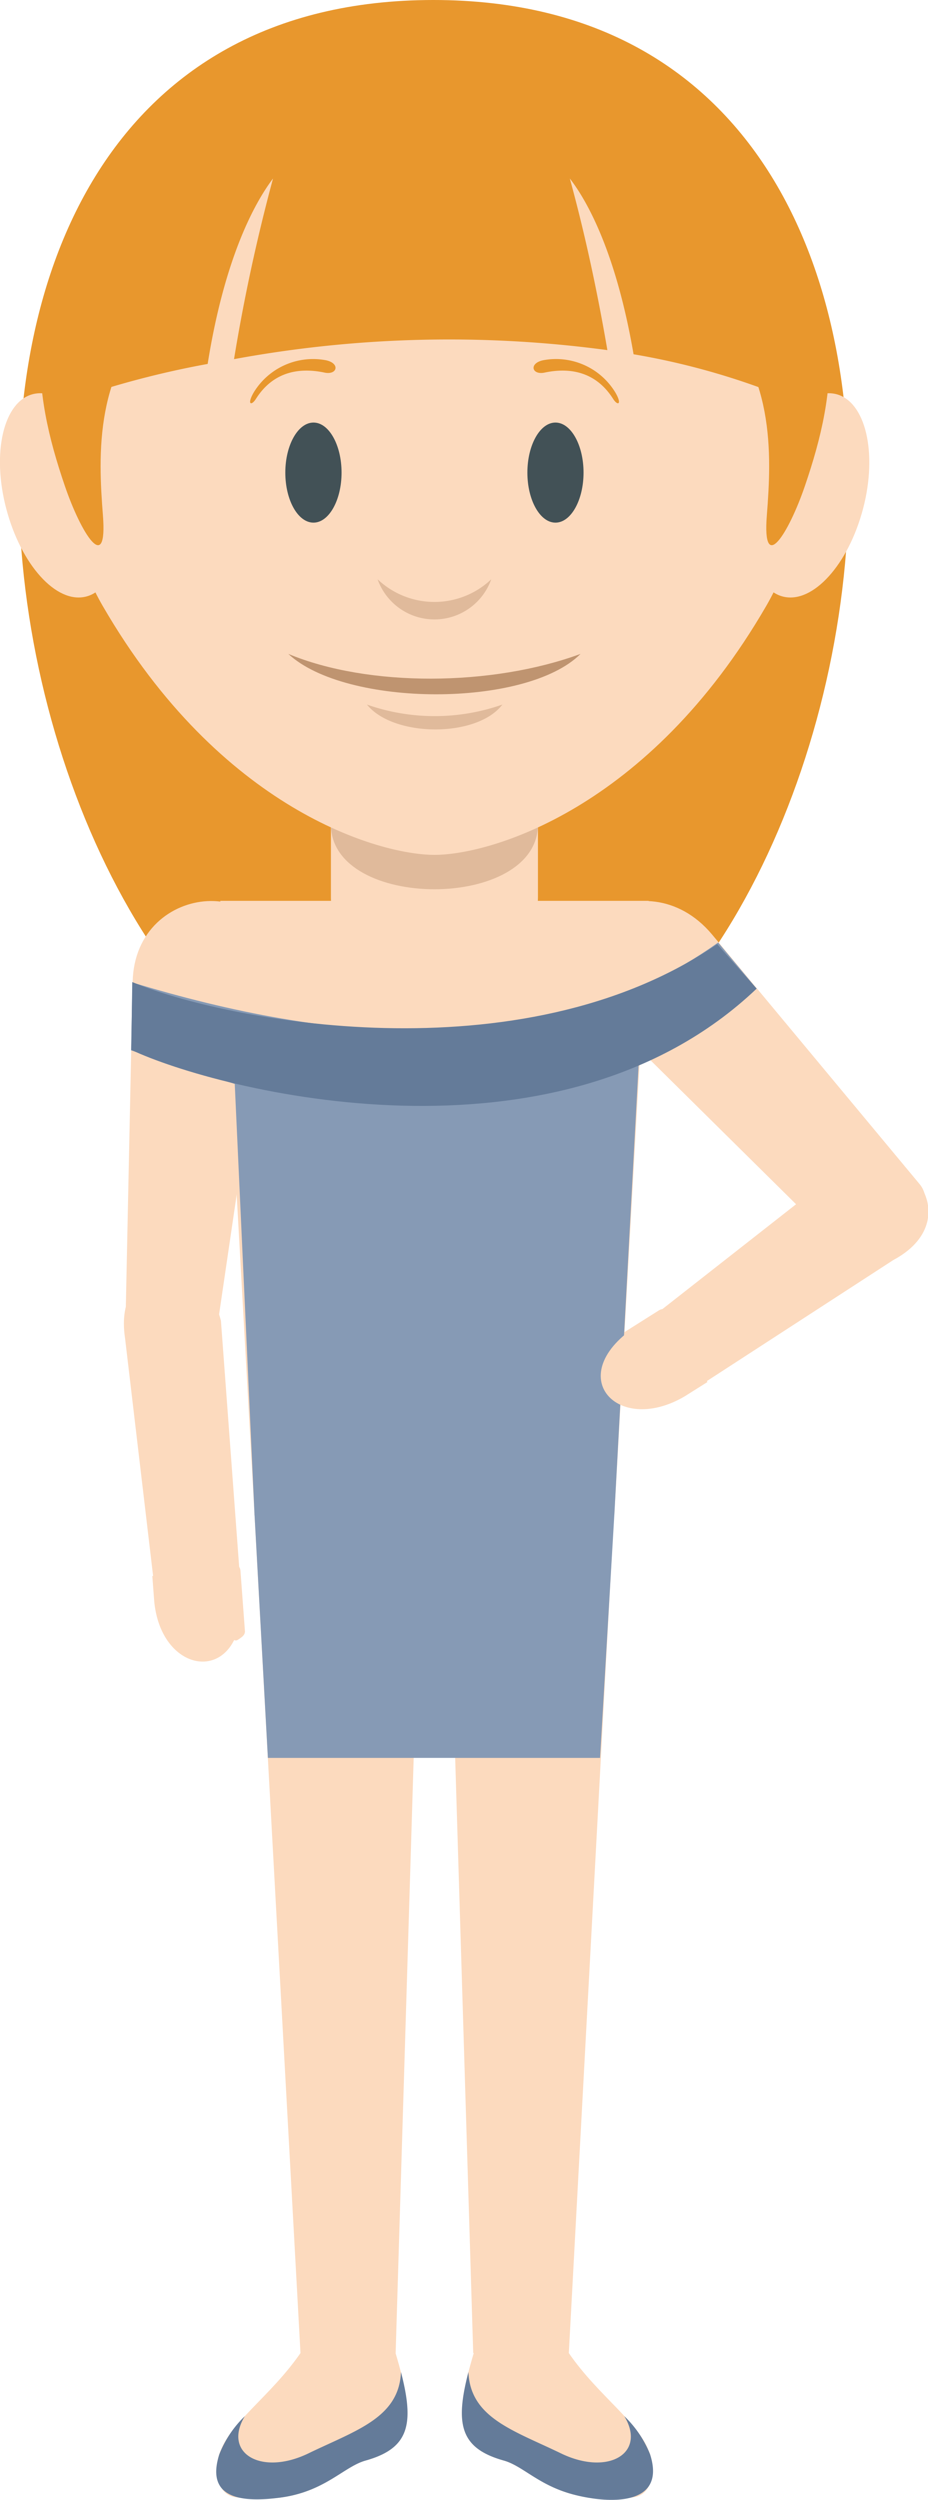 <svg xmlns="http://www.w3.org/2000/svg" viewBox="0 0 102.78 276.75"><defs><style>.cls-1{fill:#e8972d;}.cls-1,.cls-2,.cls-3,.cls-4,.cls-5,.cls-6,.cls-7{fill-rule:evenodd;}.cls-2{fill:#fcdabe;}.cls-3{fill:#e0ba9b;}.cls-4{fill:#869ab5;}.cls-5{fill:#425156;}.cls-6{fill:#bf9470;}.cls-7{fill:#647b99;}</style></defs><title>person2</title><g id="Layer_2" data-name="Layer 2"><g id="Objects"><path class="cls-1" d="M48,0C-24.38,0-1,124.76,48.12,124.76S120.3,0,48,0Z"/><path class="cls-2" d="M33.28,260.5c-3.38,4.88-7.87,7.69-9,11.21-.64,2-.17,4.51,1.86,4.76,8.71,1.08,11.24-3.2,14.34-4.07,5.36-1.5,5.5-4.59,3.33-11.9S36,255.93,33.28,260.5Z"/><path class="cls-2" d="M28.19,167.69H68L63,260.5H52.41l-2.14-70.59c-.17-5.6-4.13-5.63-4.31,0L43.82,260.5H33.28Z"/><polygon class="cls-2" points="71.84 99.73 68.04 167.69 47.79 167.69 28.19 167.69 24.4 99.73 71.84 99.73"/><path class="cls-2" d="M48.12,62.9h0A11.5,11.5,0,0,1,59.58,74.37V99.26a11.5,11.5,0,0,1-11.46,11.46h0A11.5,11.5,0,0,1,36.65,99.26V74.37A11.5,11.5,0,0,1,48.12,62.9Z"/><path class="cls-2" d="M66,111.4l27.54,27.23c3.49,3.44,11.18-4.09,8.32-7.53l-23-27.65C71.34,94.5,58.1,103.61,66,111.4Z"/><path class="cls-3" d="M59.58,91.27h0c0,9.57-22.93,9.57-22.93,0h0C36.65,81.7,59.58,81.7,59.58,91.27Z"/><path class="cls-2" d="M48.12,3.5C-2,3.5,1.8,50.52,11.37,67.07,24.43,89.64,42,94.64,48.12,94.64s23.68-5,36.75-27.57C94.44,50.52,98.28,3.5,48.12,3.5Z"/><path class="cls-2" d="M29.85,107.54l-5.77,39.23c-.7,4.78-10.23,2.16-10.14-2.26l.75-35.79C14.94,97.21,31.44,96.73,29.85,107.54Z"/><path class="cls-2" d="M25.73,173.16h0c.38-.26.87.26.9.71l.5,6.73c0,.45-.4.68-.79.94h0c-.38.26-.86-.26-.9-.72l-.5-6.72A.91.91,0,0,1,25.73,173.16Z"/><path class="cls-2" d="M26.65,176l-.22-2.89-9.56,1.37.22,2.9C18,186.12,27.73,186.61,26.65,176Z"/><path class="cls-2" d="M26.53,174l-2.06-27.78c-1.79-7.36-12-7.2-10.62,1.93l3.21,27.19Z"/><path class="cls-2" d="M74.12,145.33h0c0-.46-.74-.52-1.13-.27l-5.82,3.67c-.4.24-.32.72-.3,1.17h0c0,.46.74.52,1.13.27l5.82-3.67A.87.87,0,0,0,74.12,145.33Z"/><path class="cls-4" d="M79.54,104.34l4.26,5.11-13.06,8.27-2.7,50H28.19L26,120l-11.48-3.72.15-7.51C36.2,115.31,60.39,118,79.54,104.34Z"/><polygon class="cls-4" points="28.19 167.69 29.67 194.61 66.46 194.61 68.04 167.69 47.88 142.43 28.19 167.69"/><path class="cls-2" d="M63,260.5c3.37,4.88,7.87,7.69,9,11.21.63,2,.16,4.51-1.86,4.76-8.71,1.08-11.24-3.2-14.34-4.07-5.36-1.5-5.5-4.59-3.33-11.9S60.27,255.93,63,260.5Z"/><path class="cls-2" d="M3.66,43.63c3.26-.81,7.22,3.55,8.85,9.75s.3,11.86-3,12.67S2.32,62.5.69,56.31.39,44.44,3.66,43.63Z"/><path class="cls-2" d="M92.6,43.63c-3.27-.81-7.23,3.55-8.86,9.75s-.3,11.86,3,12.67,7.22-3.55,8.85-9.74S95.86,44.44,92.6,43.63Z"/><path class="cls-5" d="M61.52,57.86c1.71,0,3.11-2.49,3.11-5.54s-1.4-5.54-3.11-5.54-3.11,2.49-3.11,5.54S59.81,57.86,61.52,57.86Z"/><path class="cls-5" d="M34.72,57.86c1.71,0,3.11-2.49,3.11-5.54s-1.4-5.54-3.11-5.54-3.12,2.49-3.12,5.54S33,57.86,34.72,57.86Z"/><path class="cls-6" d="M64.3,72.39c-6,6-26,5.93-32.37,0C40.81,76.09,54.5,76,64.3,72.39Z"/><path class="cls-3" d="M54.41,64.13a6.68,6.68,0,0,1-12.59,0A9.15,9.15,0,0,0,54.41,64.13Z"/><path class="cls-1" d="M18,34.12c-7.6,6.65-7.12,16.27-6.6,22.94s-2.42,2-4.22-3.27-3.07-10.5-2.67-16.4S21.57,22.05,18,34.12Z"/><path class="cls-1" d="M91,45.76a80.17,80.17,0,0,0-20.83-6.54c-1.89-11-5-16.8-7.06-19.46,1.75,6.39,3.1,12.81,4.16,19a131.19,131.19,0,0,0-41.35,1,201.16,201.16,0,0,1,4.32-20c-2.08,2.75-5.38,8.85-7.24,20.53a101.12,101.12,0,0,0-17.3,4.77C3.18,25.38,15.63.49,47.64.49S93.63,25.58,91,45.76Z"/><path class="cls-1" d="M78.33,34.12c7.6,6.65,7.12,16.27,6.6,22.94s2.42,2,4.22-3.27,3.07-10.5,2.67-16.4S74.71,22.05,78.33,34.12Z"/><path class="cls-7" d="M27.12,267.48a11.94,11.94,0,0,0-2.83,4.23c-1.64,5.15,2.94,5.29,6.69,4.8,5-.64,7.08-3.43,9.51-4.11,4.82-1.35,5.42-4,3.92-9.8-.21,5.08-5,6.46-10.24,9S24.63,271.59,27.12,267.48Z"/><path class="cls-7" d="M69.14,267.48A12.07,12.07,0,0,1,72,271.71c1.88,5.89-4.81,5.45-8.6,4.42s-5.5-3.14-7.6-3.73c-4.82-1.35-5.42-4-3.92-9.8.21,5.08,5,6.46,10.24,9S71.63,271.59,69.14,267.48Z"/><path class="cls-3" d="M55.64,78c-2.81,3.7-12.07,3.64-15,0A22.63,22.63,0,0,0,55.64,78Z"/><path class="cls-2" d="M73,145.21l20.6-16.15c7.11-3.06,13.66,6,5.33,10.44L77.57,153.36Z"/><path class="cls-2" d="M71.21,146.35l2.5-1.57L78.35,153l-2.51,1.58C68.14,159.12,61.88,151.89,71.21,146.35Z"/><path class="cls-1" d="M60.11,39.89a7.68,7.68,0,0,1,8.06,3.59c.76,1.32.24,1.48-.27.67-2-3.15-5-3.45-7.59-2.9C58.91,41.54,58.56,40.25,60.11,39.89Z"/><path class="cls-1" d="M36.14,39.89a7.69,7.69,0,0,0-8.06,3.59c-.75,1.32-.24,1.48.27.67,2-3.15,5-3.45,7.6-2.9C37.34,41.54,37.7,40.25,36.14,39.89Z"/><path class="cls-7" d="M83.8,109.45c-22.08,21-59.7,11.28-69.26,6.78l.11-7.51c10,4.2,42.89,10.77,64.78-4.2Z"/></g></g></svg>